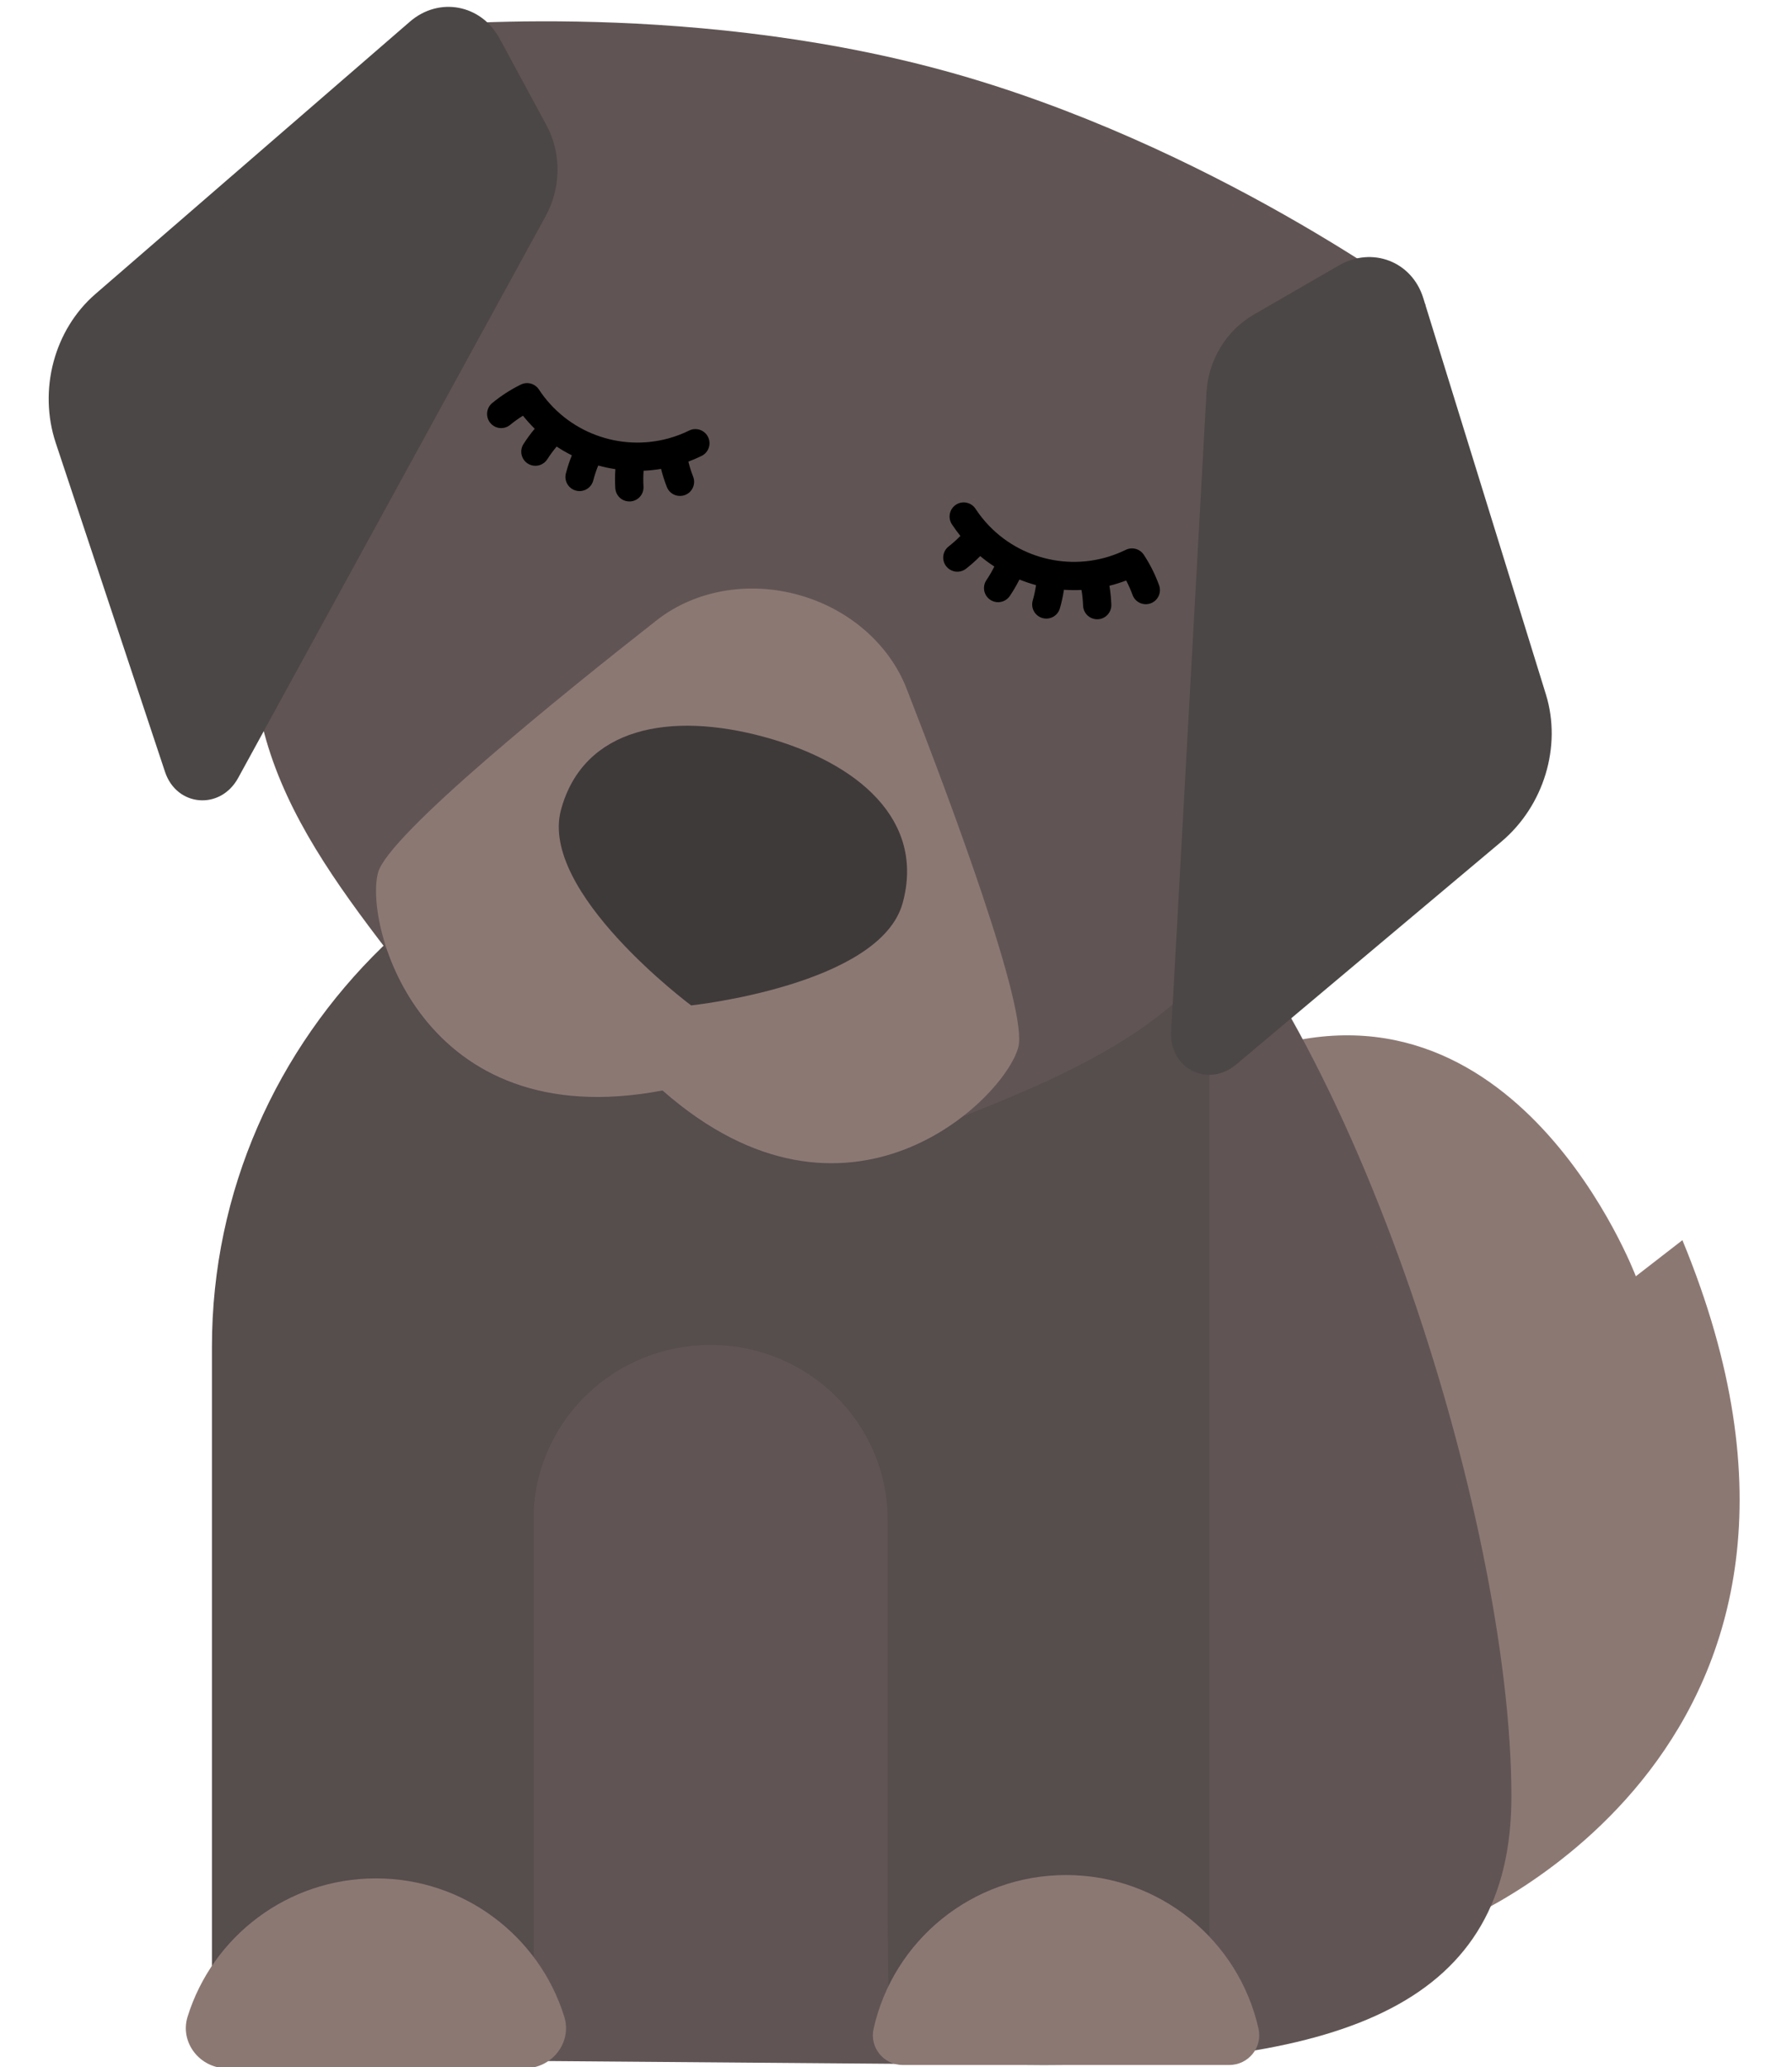 <?xml version="1.0" encoding="utf-8"?>
<!-- Generator: Adobe Illustrator 17.0.0, SVG Export Plug-In . SVG Version: 6.00 Build 0)  -->
<!DOCTYPE svg PUBLIC "-//W3C//DTD SVG 1.1//EN" "http://www.w3.org/Graphics/SVG/1.1/DTD/svg11.dtd">
<svg version="1.1" id="Layer_1" xmlns="http://www.w3.org/2000/svg" xmlns:xlink="http://www.w3.org/1999/xlink" x="0px" y="0px" width="261px" height="301px" viewBox="0 0 261 301" enable-background="new 0 0 261 301" xml:space="preserve">
	<path fill="#8C7873" d="M212.646,279.799c0,0,62.855-25.519,32.392-99.213l-6.784,5.257c0,0-17.46-46.398-56.077-32.479
		l-26.91,47.558l34.099,12.761L212.646,279.799z"/>
	<path fill="#605554" d="M167.932,121.924l-102.32,56.59v121.489l86.355,0.691c44.178,0,68.167-9.003,68.167-39.101
		C220.134,220.782,196.051,145.796,167.932,121.924z"/>
	<path fill="#564D4D" d="M77.648,298.875c0.052-0.52,0.086-1.081,0.086-1.72V219.83c0.785-13.374,11.992-23.987,25.741-23.987
		c14.2,0,25.71,11.311,25.81,25.298v54.096c0,9.63,0.128,17.409,0.371,23.638h46.492V113.779h-60.593
		c-46.771,0-84.687,36.866-84.687,82.342v102.755H77.648z"/>
	<path fill="#8C7873" d="M179.031,300.693c2.812,0,4.869-2.565,4.269-5.263c-2.852-12.813-14.317-22.395-28.032-22.395
		c-13.716,0-25.181,9.583-28.033,22.395c-0.601,2.698,1.457,5.263,4.269,5.263H179.031z"/>
	<path fill="#8C7873" d="M76.422,301.179c3.989,0,6.925-3.775,5.761-7.521c-3.627-11.664-14.534-20.137-27.43-20.137
		c-12.897,0-23.804,8.473-27.431,20.137c-1.165,3.746,1.771,7.521,5.761,7.521H76.422z"/>
	<g>
		<path fill="#605554" d="M137.456,10.279C98.723-0.302,59.725,3.943,59.725,3.943l-20.83,76.249
			c-7.574,27.727,7.48,45.341,23.584,66.035l70.423,19.238c24.389-9.632,46.307-17.146,53.881-44.873l20.83-76.249
			C207.613,44.342,176.189,20.86,137.456,10.279z"/>
		<path fill="#4C4747" d="M79.495,31.444l-44.81,81.838c-2.591,4.733-8.959,4.202-10.65-0.886L8.12,64.496
			c-2.563-7.715-0.23-16.483,5.768-21.676l45.81-39.664c4.246-3.677,10.383-2.519,13.08,2.467l6.827,12.621
			C81.784,22.273,81.741,27.34,79.495,31.444z"/>
		<path fill="#4C4747" d="M175.715,57.127l-5.141,93.077c-0.297,5.382,5.36,8.262,9.462,4.816l38.607-32.437
			c6.218-5.224,8.853-13.906,6.515-21.462l-17.86-57.711c-1.655-5.35-7.447-7.574-12.344-4.742l-12.397,7.169
			C178.599,48.126,175.973,52.46,175.715,57.127z"/>
		<path fill="#8C7873" d="M116.215,86.602L116.215,86.602c-7.324-2.001-15.039-0.617-20.565,3.715
			c-13.84,10.852-39.083,31.242-40.584,36.74c-2.076,7.599,6.199,38.439,41.429,31.732c26.928,23.687,49.732,1.337,51.808-6.261
			c1.502-5.498-9.868-35.889-16.269-52.271C129.48,93.716,123.539,88.602,116.215,86.602z"/>
		<path fill="#3F3A3A" d="M131.474,131.484c-3.276,11.993-30.812,14.919-30.812,14.919s-22.225-16.519-18.948-28.512
			c3.276-11.993,15.885-14.328,29.626-10.575S134.75,119.491,131.474,131.484z"/>
		<path d="M168.818,85.22c-0.56-1.543-1.299-3.021-2.197-4.396c-0.002-0.004-0.005-0.008-0.008-0.012
			c-0.007-0.01-0.013-0.021-0.02-0.031c-0.012-0.019-0.027-0.036-0.039-0.054c-0.024-0.034-0.048-0.068-0.073-0.099
			c-0.018-0.023-0.038-0.044-0.057-0.066c-0.025-0.029-0.051-0.058-0.077-0.086c-0.023-0.023-0.047-0.046-0.071-0.068
			c-0.024-0.023-0.049-0.046-0.074-0.068c-0.028-0.024-0.058-0.046-0.088-0.069c-0.023-0.017-0.045-0.035-0.069-0.051
			c-0.033-0.023-0.068-0.044-0.102-0.065c-0.022-0.013-0.043-0.026-0.065-0.039c-0.037-0.021-0.074-0.039-0.112-0.057
			c-0.022-0.01-0.043-0.021-0.065-0.031c-0.038-0.017-0.078-0.032-0.117-0.046c-0.023-0.008-0.045-0.017-0.068-0.024
			c-0.039-0.013-0.079-0.024-0.119-0.034c-0.024-0.006-0.048-0.013-0.072-0.019c-0.039-0.009-0.079-0.016-0.119-0.022
			c-0.026-0.004-0.051-0.009-0.077-0.012c-0.04-0.005-0.08-0.008-0.12-0.011c-0.026-0.002-0.052-0.004-0.078-0.005
			c-0.041-0.001-0.083,0-0.124,0.001c-0.025,0.001-0.049,0.001-0.074,0.003c-0.044,0.003-0.088,0.008-0.132,0.014
			c-0.022,0.003-0.043,0.005-0.065,0.008c-0.048,0.008-0.096,0.018-0.143,0.03c-0.017,0.004-0.035,0.007-0.052,0.012
			c-0.051,0.014-0.102,0.03-0.152,0.048c-0.014,0.005-0.028,0.009-0.042,0.014c-0.051,0.019-0.102,0.042-0.152,0.065
			c-0.01,0.005-0.022,0.008-0.032,0.014c-1.65,0.811-3.375,1.33-5.114,1.579c-0.032,0.004-0.064,0.009-0.096,0.015
			c-3.578,0.491-7.212-0.169-10.368-1.837c-0.014-0.007-0.027-0.015-0.041-0.022c-1.542-0.82-2.969-1.882-4.218-3.167
			c-0.027-0.028-0.054-0.057-0.083-0.084c-0.717-0.747-1.375-1.569-1.96-2.462c-0.624-0.951-1.899-1.216-2.85-0.593
			c-0.951,0.624-1.216,1.899-0.592,2.85c0.388,0.591,0.802,1.156,1.238,1.696c-0.536,0.547-1.107,1.059-1.71,1.53
			c-0.897,0.699-1.057,1.992-0.357,2.889c0.284,0.364,0.665,0.607,1.079,0.72c0.605,0.165,1.277,0.053,1.81-0.362
			c0.728-0.567,1.417-1.184,2.066-1.841c0.657,0.55,1.342,1.06,2.054,1.521c-0.341,0.685-0.725,1.348-1.153,1.982
			c-0.637,0.942-0.389,2.221,0.553,2.858c0.192,0.13,0.398,0.223,0.61,0.281c0.827,0.226,1.741-0.084,2.248-0.833
			c0.518-0.766,0.984-1.567,1.398-2.395c0.763,0.306,1.542,0.573,2.334,0.79c0.029,0.008,0.058,0.014,0.087,0.022
			c-0.112,0.759-0.273,1.51-0.485,2.247c-0.314,1.092,0.316,2.233,1.409,2.547c0.009,0.003,0.018,0.005,0.028,0.008
			c1.084,0.296,2.208-0.333,2.52-1.416c0.256-0.888,0.451-1.794,0.59-2.708c0.848,0.059,1.701,0.07,2.555,0.027
			c0.127,0.755,0.206,1.518,0.232,2.283c0.031,0.924,0.667,1.685,1.514,1.916c0.195,0.053,0.401,0.078,0.613,0.071
			c1.136-0.039,2.026-0.991,1.987-2.127c-0.031-0.922-0.125-1.843-0.275-2.754c0.82-0.206,1.634-0.459,2.438-0.767
			c0.354,0.679,0.665,1.379,0.926,2.099c0.237,0.654,0.771,1.114,1.394,1.284c0.396,0.108,0.828,0.099,1.243-0.051
			C168.654,87.469,169.206,86.289,168.818,85.22z"/>
		<path d="M71.691,58.688c1.266-1.044,2.655-1.941,4.127-2.668c0.004-0.002,0.009-0.004,0.013-0.006
			c0.011-0.006,0.022-0.011,0.033-0.017c0.02-0.01,0.041-0.017,0.061-0.026c0.038-0.017,0.075-0.034,0.113-0.049
			c0.027-0.01,0.055-0.019,0.083-0.028c0.037-0.012,0.073-0.025,0.11-0.035c0.032-0.009,0.064-0.015,0.096-0.022
			c0.033-0.007,0.065-0.015,0.098-0.021c0.037-0.006,0.074-0.01,0.11-0.015c0.028-0.003,0.057-0.007,0.085-0.009
			c0.04-0.003,0.081-0.004,0.121-0.004c0.025,0,0.05-0.001,0.075,0c0.042,0.001,0.084,0.004,0.126,0.008
			c0.024,0.002,0.048,0.004,0.071,0.007c0.042,0.005,0.083,0.012,0.124,0.02c0.024,0.004,0.047,0.008,0.071,0.013
			c0.04,0.009,0.08,0.02,0.12,0.031c0.024,0.007,0.048,0.013,0.072,0.021c0.038,0.012,0.076,0.026,0.113,0.041
			c0.024,0.009,0.048,0.018,0.072,0.028c0.037,0.016,0.073,0.034,0.109,0.052c0.023,0.012,0.046,0.023,0.069,0.035
			c0.036,0.02,0.071,0.042,0.106,0.064c0.021,0.013,0.042,0.026,0.062,0.04c0.037,0.025,0.072,0.052,0.107,0.079
			c0.017,0.013,0.035,0.026,0.051,0.04c0.037,0.031,0.073,0.064,0.108,0.098c0.013,0.012,0.026,0.024,0.039,0.037
			c0.037,0.038,0.072,0.078,0.107,0.119c0.01,0.011,0.019,0.022,0.029,0.033c0.034,0.043,0.066,0.088,0.098,0.134
			c0.006,0.01,0.014,0.018,0.021,0.028c1.008,1.537,2.23,2.862,3.601,3.96c0.025,0.02,0.05,0.04,0.075,0.062
			c2.832,2.242,6.296,3.521,9.862,3.69c0.016,0.001,0.031,0.001,0.046,0.002c1.745,0.078,3.513-0.112,5.243-0.583
			c0.038-0.011,0.075-0.021,0.114-0.03c0.997-0.279,1.981-0.652,2.939-1.123c1.02-0.502,2.254-0.082,2.755,0.939
			c0.502,1.02,0.081,2.254-0.939,2.755c-0.634,0.312-1.278,0.587-1.928,0.831c0.183,0.743,0.414,1.475,0.695,2.187
			c0.417,1.058-0.103,2.253-1.161,2.669c-0.429,0.169-0.881,0.184-1.295,0.071c-0.605-0.165-1.127-0.604-1.374-1.232
			c-0.338-0.859-0.618-1.74-0.843-2.635c-0.845,0.139-1.694,0.23-2.542,0.266c-0.055,0.763-0.061,1.53-0.015,2.293
			c0.069,1.135-0.794,2.11-1.929,2.18c-0.232,0.014-0.456-0.011-0.668-0.068c-0.827-0.226-1.457-0.957-1.512-1.86
			c-0.056-0.923-0.05-1.85,0.013-2.773c-0.813-0.124-1.619-0.29-2.412-0.507c-0.029-0.008-0.057-0.018-0.086-0.026
			c-0.289,0.711-0.533,1.439-0.725,2.182c-0.285,1.101-1.407,1.762-2.508,1.477c-0.009-0.002-0.018-0.005-0.028-0.007
			c-1.084-0.296-1.732-1.41-1.45-2.501c0.231-0.895,0.523-1.774,0.869-2.632c-0.76-0.38-1.5-0.804-2.213-1.276
			c-0.494,0.585-0.95,1.203-1.361,1.848c-0.497,0.78-1.43,1.112-2.278,0.88c-0.195-0.053-0.385-0.136-0.564-0.25
			c-0.959-0.611-1.241-1.883-0.63-2.842c0.496-0.778,1.044-1.524,1.637-2.232c-0.602-0.594-1.174-1.226-1.709-1.9
			c-0.65,0.404-1.274,0.85-1.864,1.336c-0.536,0.442-1.23,0.567-1.853,0.397c-0.396-0.108-0.763-0.335-1.044-0.676
			C70.689,60.708,70.814,59.41,71.691,58.688z"/>
	</g>
</svg>
